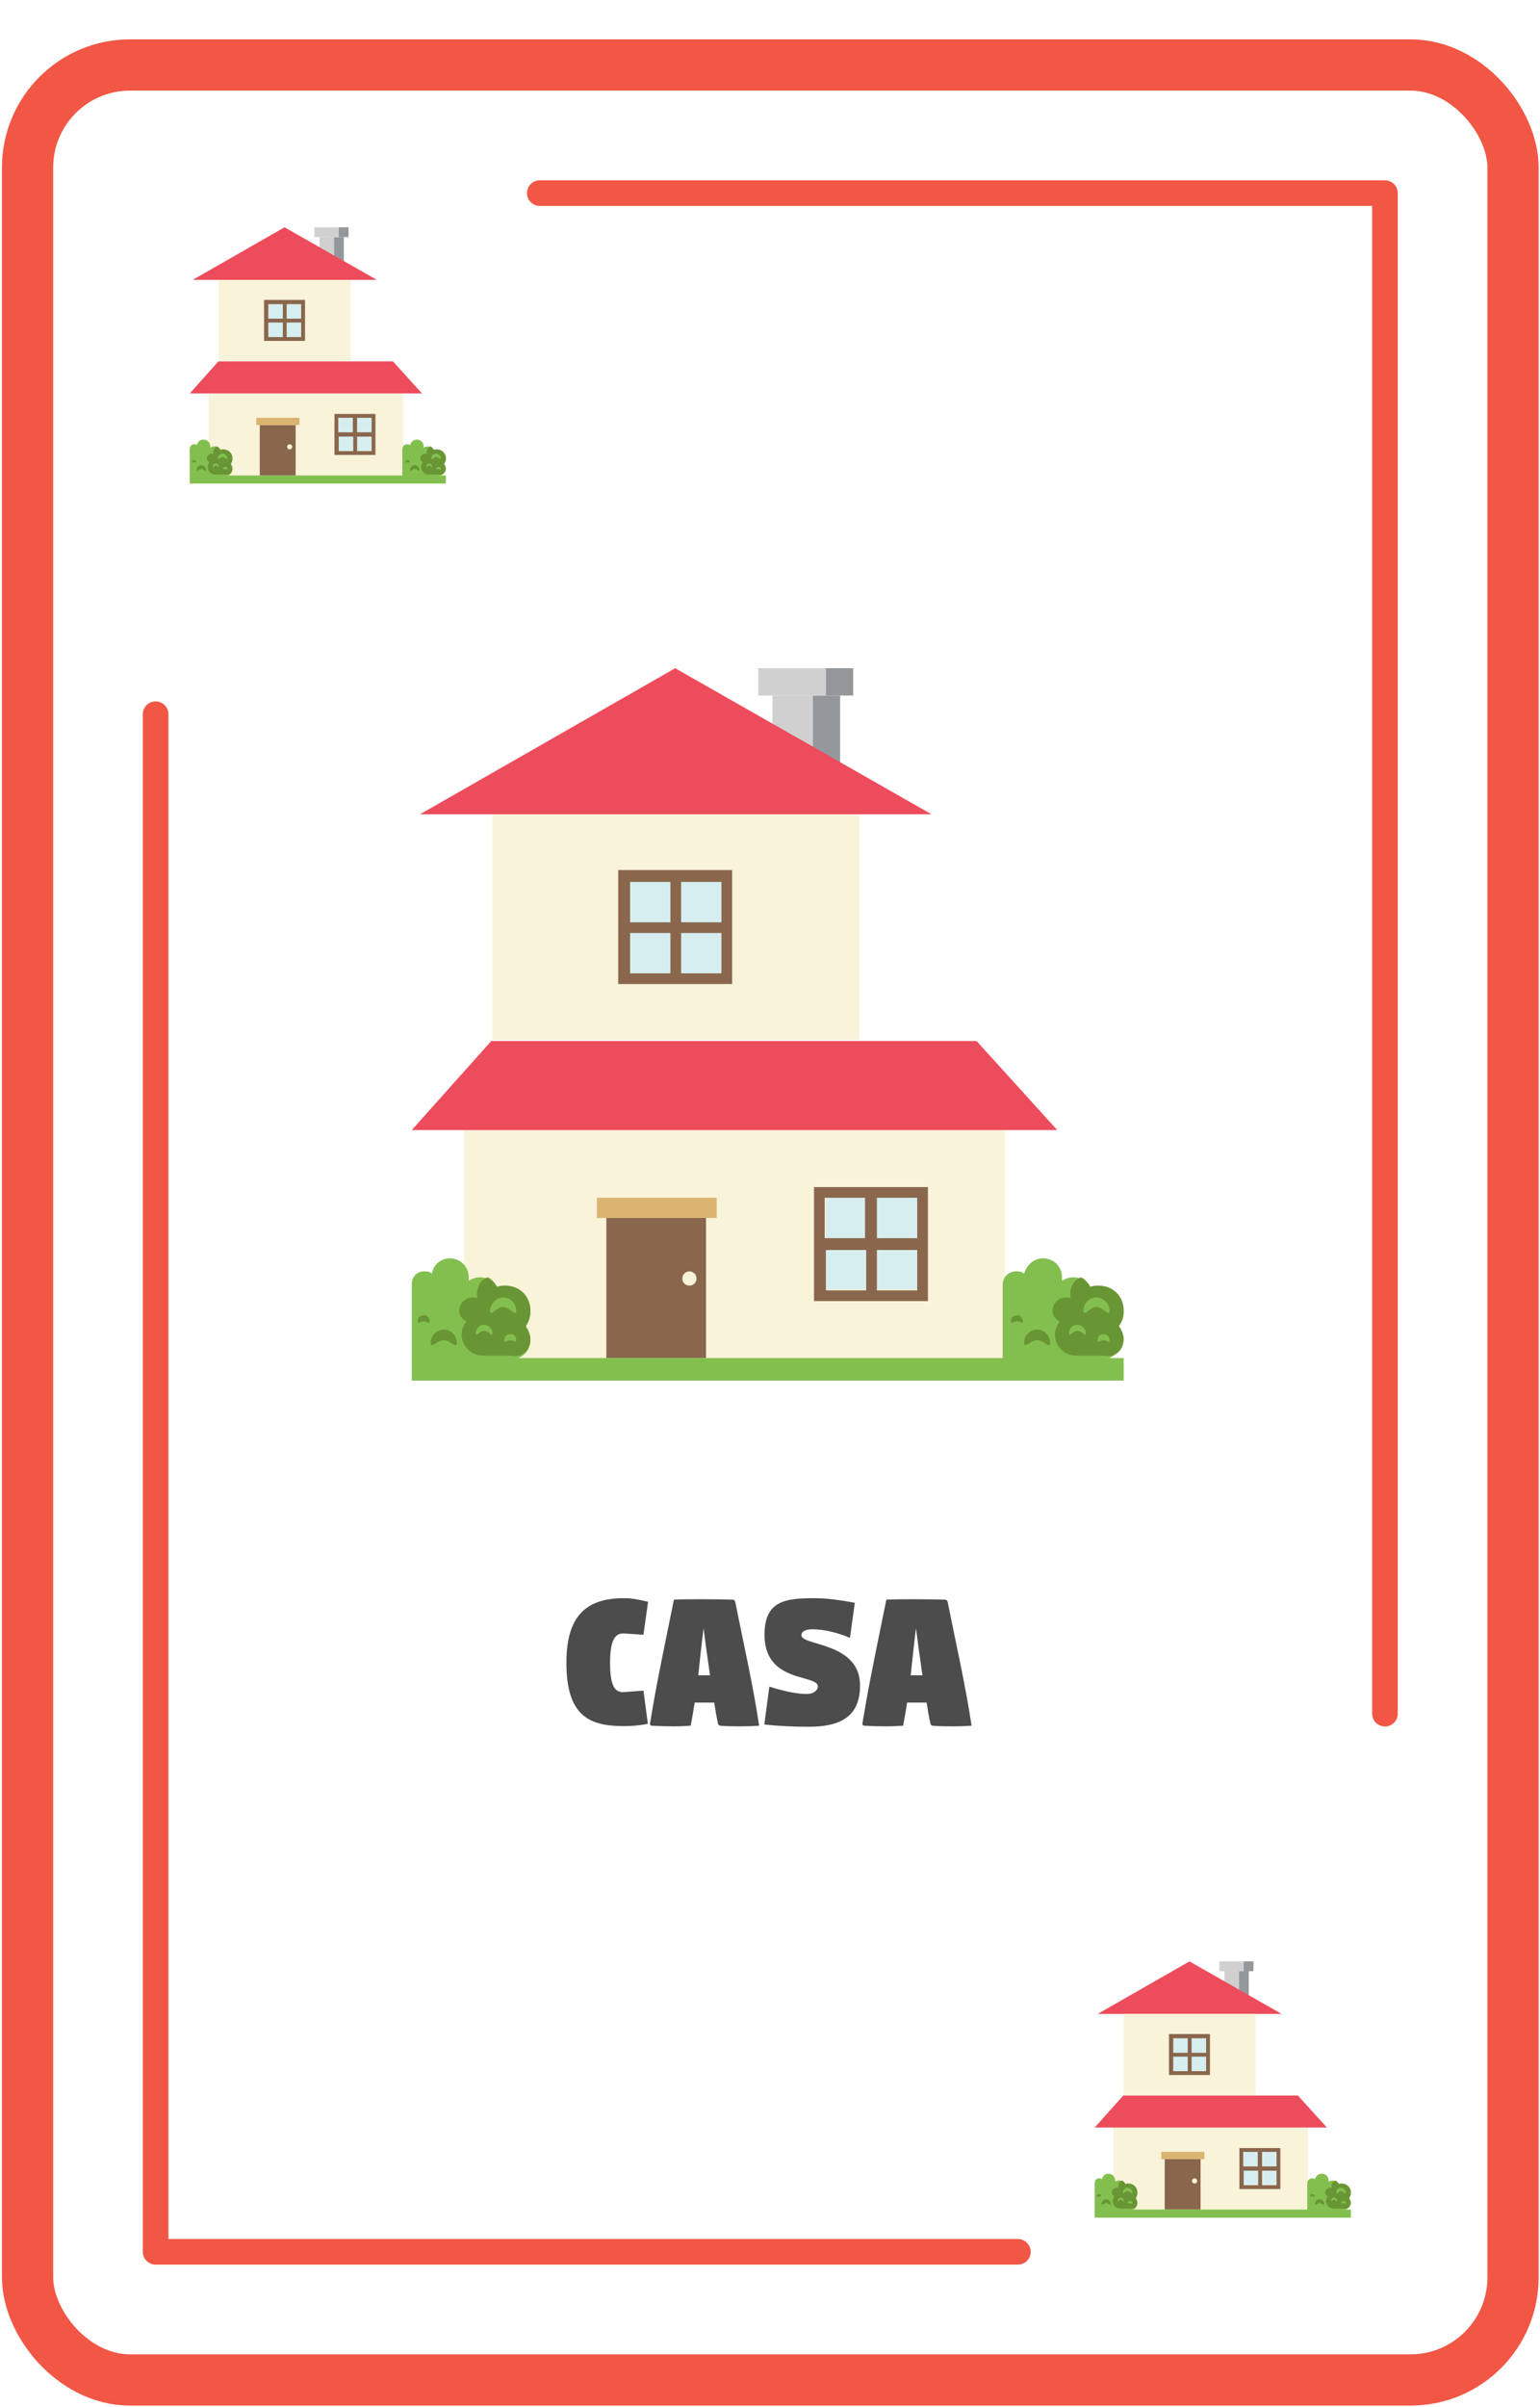 <svg width="283" height="442" viewBox="0 0 283 442" fill="none" xmlns="http://www.w3.org/2000/svg">
<g filter="url(#filter0_d_35_373)">
<rect x="9.773" y="10.366" width="263.56" height="415.735" rx="14.119" fill="white"/>
<path d="M141.956 121.458H149.369V135.631H141.956V121.458Z" fill="#D0D0D0"/>
<path d="M149.369 121.458H154.384V135.631H149.369V121.458Z" fill="#94989B"/>
<path d="M139.339 116.442H151.768V121.458H139.339V116.442Z" fill="#D0D0D0"/>
<path d="M151.768 116.442H156.783V121.458H151.768V116.442Z" fill="#94989B"/>
<path d="M124.075 116.442L77.193 143.263H171.175L124.075 116.442Z" fill="#ED4C5C"/>
<path d="M90.494 143.263H157.873V184.694H90.494V143.263Z" fill="#F9F3D9"/>
<path d="M115.789 155.692H132.579V172.483H115.789V155.692Z" fill="#D6EEF0"/>
<path d="M113.608 153.512V174.445H134.541V153.512H113.608ZM132.579 155.693V163.106H125.165V155.693H132.579ZM123.202 155.693V163.106H115.788V155.693H123.202ZM115.788 172.483V165.069H123.202V172.483H115.788ZM125.165 172.483V165.069H132.579V172.483H125.165Z" fill="#89664C"/>
<path d="M85.26 201.266H184.694V243.351H85.26V201.266Z" fill="#F9F3D9"/>
<path d="M151.768 213.695H168.558V230.485H151.768V213.695Z" fill="#D6EEF0"/>
<path d="M149.587 211.733V232.666H170.52V211.733H149.587ZM168.558 213.695V221.109H161.144V213.695H168.558ZM158.963 213.695V221.109H151.55V213.695H158.963ZM151.768 230.486V223.29H159.181V230.704H151.768V230.486ZM161.144 230.486V223.29H168.558V230.704H161.144V230.486ZM111.427 217.402H129.744V243.133H111.427V217.402Z" fill="#89664C"/>
<path d="M109.683 213.695H131.707V217.402H109.683V213.695Z" fill="#DBB471"/>
<path d="M126.691 229.831C127.413 229.831 127.999 229.246 127.999 228.523C127.999 227.8 127.413 227.215 126.691 227.215C125.968 227.215 125.382 227.8 125.382 228.523C125.382 229.246 125.968 229.831 126.691 229.831Z" fill="#F9F3D9"/>
<path d="M75.665 243.133H206.499V247.276H75.665V243.133Z" fill="#83BF4F"/>
<path d="M179.46 184.912H90.275L75.665 201.266H194.288L179.46 184.912Z" fill="#ED4C5C"/>
<path d="M206.5 234.628C206.5 232.012 204.538 230.049 201.921 230.049C201.485 230.049 200.831 230.049 200.394 230.267C199.74 229.177 198.65 228.305 197.342 228.305C196.469 228.305 195.815 228.523 195.161 228.959V228.305C195.161 226.342 193.635 224.816 191.672 224.816C189.928 224.816 188.619 226.124 188.183 227.651C187.747 227.215 187.311 227.215 186.657 227.215C185.349 227.215 184.258 228.305 184.258 229.613V243.351H202.575C204.538 243.351 206.064 241.824 206.064 239.862C206.064 238.99 205.628 238.117 205.192 237.463C206.064 236.591 206.5 235.719 206.5 234.628Z" fill="#83BF4F"/>
<path d="M206.499 239.644C206.499 238.772 206.063 237.899 205.627 237.245C206.281 236.373 206.499 235.501 206.499 234.41C206.499 231.794 204.537 229.831 201.92 229.831C201.484 229.831 200.83 229.831 200.394 230.049C199.958 229.395 199.522 228.741 198.649 228.305C197.341 228.741 196.687 230.049 196.687 231.358C196.687 231.794 196.687 232.012 196.905 232.23C196.687 232.012 196.251 232.012 195.815 232.012C194.506 232.012 193.416 233.102 193.416 234.41C193.416 235.283 193.852 235.937 194.724 236.373C194.288 237.027 193.852 237.899 193.852 238.772C193.852 240.952 195.597 242.697 197.777 242.697H203.011C204.973 243.133 206.499 241.606 206.499 239.644ZM192.98 240.298C192.98 241.606 191.89 239.862 190.581 239.862C189.273 239.862 188.183 241.606 188.183 240.298C188.183 238.99 189.273 237.899 190.581 237.899C191.89 237.899 192.98 238.99 192.98 240.298ZM187.965 236.373C187.965 237.027 187.529 236.373 186.874 236.373C186.22 236.373 185.784 237.027 185.784 236.373C185.784 235.719 186.22 235.283 186.874 235.283C187.311 235.065 187.965 235.719 187.965 236.373Z" fill="#699635"/>
<path d="M189.927 232.884C189.927 233.538 189.491 232.666 188.837 232.666C188.182 232.666 187.746 233.538 187.746 232.884C187.746 232.23 188.182 231.794 188.837 231.794C189.491 231.794 189.927 232.23 189.927 232.884ZM199.521 238.553C199.521 239.426 198.867 238.117 197.995 238.117C197.123 238.117 196.468 239.426 196.468 238.553C196.468 237.681 197.123 237.027 197.995 237.027C198.649 237.027 199.521 237.681 199.521 238.553ZM203.882 234.41C203.882 235.719 202.792 233.756 201.484 233.756C200.175 233.756 199.085 235.719 199.085 234.41C199.085 233.102 200.175 232.012 201.484 232.012C202.792 232.012 203.882 233.102 203.882 234.41ZM203.882 239.862C203.882 240.516 203.446 239.862 202.792 239.862C202.138 239.862 201.702 240.516 201.702 239.862C201.702 239.208 202.138 238.771 202.792 238.771C203.446 238.771 203.882 239.208 203.882 239.862ZM193.634 230.485C193.634 231.358 192.98 230.049 192.107 230.049C191.235 230.049 190.581 231.358 190.581 230.485C190.581 229.613 191.235 228.959 192.107 228.959C192.98 228.959 193.634 229.613 193.634 230.485ZM97.471 234.628C97.471 232.012 95.509 230.049 92.892 230.049C92.456 230.049 91.802 230.049 91.366 230.267C90.711 229.177 89.621 228.305 88.313 228.305C87.441 228.305 86.786 228.523 86.132 228.959V228.305C86.132 226.342 84.606 224.816 82.643 224.816C80.899 224.816 79.591 226.124 79.373 227.651C78.936 227.215 78.5 227.215 77.846 227.215C76.538 227.215 75.665 228.305 75.665 229.613V243.351H93.982C95.945 243.351 97.471 241.824 97.471 239.862C97.471 238.99 97.035 238.117 96.599 237.463C97.035 236.591 97.471 235.719 97.471 234.628Z" fill="#83BF4F"/>
<path d="M97.471 239.644C97.471 238.772 97.035 237.899 96.599 237.245C97.253 236.373 97.471 235.501 97.471 234.41C97.471 231.794 95.509 229.831 92.892 229.831C92.456 229.831 91.802 229.831 91.366 230.049C90.93 229.395 90.493 228.741 89.621 228.305C88.313 228.741 87.659 230.049 87.659 231.358C87.659 231.794 87.659 232.012 87.877 232.23C87.659 232.012 87.222 232.012 86.786 232.012C85.478 232.012 84.388 233.102 84.388 234.41C84.388 235.283 84.824 235.937 85.696 236.373C85.26 237.027 84.824 237.899 84.824 238.772C84.824 240.952 86.568 242.697 88.749 242.697H93.982C95.945 243.133 97.471 241.606 97.471 239.644ZM83.952 240.298C83.952 241.606 82.861 239.862 81.553 239.862C80.245 239.862 79.154 241.606 79.154 240.298C79.154 238.99 80.245 237.899 81.553 237.899C82.861 237.899 83.952 238.99 83.952 240.298ZM78.936 236.373C78.936 237.027 78.5 236.373 77.846 236.373C77.192 236.373 76.756 237.027 76.756 236.373C76.756 235.719 77.192 235.283 77.846 235.283C78.282 235.065 78.936 235.719 78.936 236.373Z" fill="#699635"/>
<path d="M80.899 232.884C80.899 233.538 80.463 232.666 79.809 232.666C79.155 232.666 78.719 233.538 78.719 232.884C78.719 232.23 79.155 231.794 79.809 231.794C80.245 231.794 80.899 232.23 80.899 232.884ZM90.494 238.553C90.494 239.426 89.84 238.117 88.967 238.117C88.095 238.117 87.441 239.426 87.441 238.553C87.441 237.681 88.095 237.027 88.967 237.027C89.621 237.027 90.494 237.681 90.494 238.553ZM94.855 234.41C94.855 235.719 93.765 233.756 92.456 233.756C91.148 233.756 90.058 235.719 90.058 234.41C90.058 233.102 91.366 232.012 92.456 232.012C93.765 232.012 94.855 233.102 94.855 234.41ZM94.855 239.862C94.855 240.516 94.419 239.862 93.765 239.862C93.11 239.862 92.674 240.516 92.674 239.862C92.674 239.208 93.11 238.771 93.765 238.771C94.419 238.553 94.855 239.208 94.855 239.862ZM84.606 230.485C84.606 231.358 83.952 230.049 83.08 230.049C82.208 230.049 81.553 231.358 81.553 230.485C81.553 229.613 82.208 228.959 83.08 228.959C83.952 228.959 84.606 229.613 84.606 230.485Z" fill="#83BF4F"/>
<path d="M104.086 299.077C104.086 290.01 108.176 287.232 114.696 287.232C116.278 287.232 117.513 287.541 119.095 287.888L118.246 293.946L114.696 293.714C113.269 293.637 112.111 294.486 112.111 299.077C112.111 303.669 113.114 304.556 114.696 304.479L118.246 304.209L119.056 310.305C117.474 310.614 116.201 310.729 114.619 310.729C108.137 310.729 104.086 308.723 104.086 299.077ZM119.443 310.343C119.443 310.266 119.559 309.533 119.636 309.147C120.794 302.087 122.414 294.64 123.842 287.502C125.578 287.425 127.353 287.425 129.166 287.425C131.018 287.425 132.832 287.464 134.684 287.502C134.877 287.502 135.07 287.695 135.108 287.888C136.574 295.296 138.388 303.167 139.507 310.652C138.311 310.729 137.462 310.768 136.15 310.768C134.838 310.768 133.719 310.768 132.369 310.652C132.176 310.652 131.983 310.498 131.944 310.266C131.674 309.032 131.443 307.72 131.25 306.408H127.662C127.43 307.836 127.199 309.263 126.929 310.652C125.694 310.729 124.999 310.768 123.726 310.768C122.414 310.768 121.064 310.729 119.791 310.652C119.598 310.652 119.443 310.536 119.443 310.343ZM128.318 301.392H130.478C130.054 298.537 129.668 295.643 129.282 292.749C128.935 295.605 128.626 298.498 128.318 301.392ZM140.453 310.421L141.379 303.476C144.08 304.324 146.472 304.826 148.208 304.826C149.675 304.826 150.292 304.054 150.292 303.437C150.292 302.665 149.173 302.357 147.668 301.932C144.775 301.122 140.492 299.887 140.492 293.946C140.492 287.695 144.35 287.232 149.636 287.232C151.874 287.232 154.498 287.579 157.083 288.081L156.195 294.524C154.382 293.714 151.642 292.942 149.25 292.942C148.054 292.942 147.282 293.328 147.282 294.023C147.282 294.717 148.479 295.064 150.06 295.527C153.263 296.492 158.047 297.92 158.047 303.283C158.047 309.417 153.803 310.845 148.594 310.845C145.971 310.845 143.115 310.729 140.453 310.421ZM158.479 310.343C158.479 310.266 158.595 309.533 158.672 309.147C159.829 302.087 161.45 294.64 162.877 287.502C164.614 287.425 166.388 287.425 168.202 287.425C170.054 287.425 171.867 287.464 173.719 287.502C173.912 287.502 174.105 287.695 174.144 287.888C175.61 295.296 177.423 303.167 178.542 310.652C177.346 310.729 176.497 310.768 175.185 310.768C173.874 310.768 172.755 310.768 171.404 310.652C171.211 310.652 171.018 310.498 170.98 310.266C170.71 309.032 170.478 307.72 170.285 306.408H166.697C166.466 307.836 166.234 309.263 165.964 310.652C164.729 310.729 164.035 310.768 162.762 310.768C161.45 310.768 160.099 310.729 158.826 310.652C158.633 310.652 158.479 310.536 158.479 310.343ZM167.353 301.392H169.514C169.089 298.537 168.703 295.643 168.318 292.749C167.97 295.605 167.662 298.498 167.353 301.392Z" fill="black" fill-opacity="0.7"/>
<path d="M99.195 29.192H254.507V308.441" stroke="#F15744" stroke-width="4.706" stroke-linecap="round" stroke-linejoin="round"/>
<path d="M187.048 407.276H28.598V124.889" stroke="#F15744" stroke-width="4.706" stroke-linecap="round" stroke-linejoin="round"/>
<path d="M58.72 37.271H61.387V42.37H58.72V37.271Z" fill="#D0D0D0"/>
<path d="M61.386 37.271H63.19V42.37H61.386V37.271Z" fill="#94989B"/>
<path d="M57.778 35.467H62.249V37.271H57.778V35.467Z" fill="#D0D0D0"/>
<path d="M62.249 35.467H64.054V37.271H62.249V35.467Z" fill="#94989B"/>
<path d="M52.288 35.467L35.423 45.115H69.231L52.288 35.467Z" fill="#ED4C5C"/>
<path d="M40.208 45.115H64.446V60.019H40.208V45.115Z" fill="#F9F3D9"/>
<path d="M49.307 49.586H55.347V55.626H49.307V49.586Z" fill="#D6EEF0"/>
<path d="M48.523 48.802V56.332H56.053V48.802H48.523ZM55.347 49.586V52.253H52.68V49.586H55.347ZM51.974 49.586V52.253H49.307V49.586H51.974ZM49.307 55.626V52.959H51.974V55.626H49.307ZM52.68 55.626V52.959H55.347V55.626H52.68Z" fill="#89664C"/>
<path d="M38.325 65.98H74.094V81.119H38.325V65.98Z" fill="#F9F3D9"/>
<path d="M62.249 70.452H68.289V76.492H62.249V70.452Z" fill="#D6EEF0"/>
<path d="M61.465 69.745V77.276H68.995V69.745H61.465ZM68.289 70.451V73.118H65.622V70.451H68.289ZM64.838 70.451V73.118H62.171V70.451H64.838ZM62.249 76.491V73.903H64.916V76.57H62.249V76.491ZM65.622 76.491V73.903H68.289V76.57H65.622V76.491ZM47.738 71.785H54.327V81.041H47.738V71.785Z" fill="#89664C"/>
<path d="M47.11 70.452H55.033V71.785H47.11V70.452Z" fill="#DBB471"/>
<path d="M53.228 76.255C53.488 76.255 53.698 76.045 53.698 75.785C53.698 75.525 53.488 75.315 53.228 75.315C52.968 75.315 52.758 75.525 52.758 75.785C52.758 76.045 52.968 76.255 53.228 76.255Z" fill="#F9F3D9"/>
<path d="M34.874 81.041H81.938V82.531H34.874V81.041Z" fill="#83BF4F"/>
<path d="M72.212 60.097H40.13L34.874 65.98H77.546L72.212 60.097Z" fill="#ED4C5C"/>
<path d="M81.938 77.982C81.938 77.04 81.231 76.335 80.29 76.335C80.133 76.335 79.898 76.335 79.741 76.413C79.506 76.021 79.114 75.707 78.643 75.707C78.329 75.707 78.094 75.785 77.859 75.942V75.707C77.859 75.001 77.309 74.452 76.603 74.452C75.976 74.452 75.505 74.922 75.349 75.472C75.192 75.315 75.035 75.315 74.799 75.315C74.329 75.315 73.936 75.707 73.936 76.178V81.119H80.525C81.231 81.119 81.781 80.57 81.781 79.864C81.781 79.55 81.624 79.237 81.467 79.001C81.781 78.688 81.938 78.374 81.938 77.982Z" fill="#83BF4F"/>
<path d="M81.938 79.786C81.938 79.472 81.781 79.158 81.624 78.923C81.86 78.609 81.938 78.296 81.938 77.903C81.938 76.962 81.232 76.256 80.291 76.256C80.134 76.256 79.899 76.256 79.742 76.335C79.585 76.099 79.428 75.864 79.114 75.707C78.644 75.864 78.408 76.335 78.408 76.805C78.408 76.962 78.408 77.04 78.487 77.119C78.408 77.04 78.251 77.04 78.095 77.04C77.624 77.04 77.232 77.433 77.232 77.903C77.232 78.217 77.389 78.453 77.702 78.609C77.546 78.845 77.389 79.158 77.389 79.472C77.389 80.257 78.016 80.884 78.801 80.884H80.683C81.389 81.041 81.938 80.492 81.938 79.786ZM77.075 80.021C77.075 80.492 76.683 79.864 76.212 79.864C75.741 79.864 75.349 80.492 75.349 80.021C75.349 79.551 75.741 79.158 76.212 79.158C76.683 79.158 77.075 79.551 77.075 80.021ZM75.271 78.609C75.271 78.845 75.114 78.609 74.879 78.609C74.643 78.609 74.486 78.845 74.486 78.609C74.486 78.374 74.643 78.217 74.879 78.217C75.035 78.139 75.271 78.374 75.271 78.609Z" fill="#699635"/>
<path d="M75.977 77.354C75.977 77.59 75.82 77.276 75.585 77.276C75.349 77.276 75.192 77.59 75.192 77.354C75.192 77.119 75.349 76.962 75.585 76.962C75.82 76.962 75.977 77.119 75.977 77.354ZM79.428 79.394C79.428 79.707 79.193 79.237 78.879 79.237C78.565 79.237 78.33 79.707 78.33 79.394C78.33 79.08 78.565 78.845 78.879 78.845C79.115 78.845 79.428 79.08 79.428 79.394ZM80.997 77.903C80.997 78.374 80.605 77.668 80.134 77.668C79.664 77.668 79.271 78.374 79.271 77.903C79.271 77.433 79.664 77.04 80.134 77.04C80.605 77.04 80.997 77.433 80.997 77.903ZM80.997 79.864C80.997 80.1 80.84 79.864 80.605 79.864C80.37 79.864 80.213 80.1 80.213 79.864C80.213 79.629 80.37 79.472 80.605 79.472C80.84 79.472 80.997 79.629 80.997 79.864ZM77.31 76.491C77.31 76.805 77.075 76.335 76.761 76.335C76.448 76.335 76.212 76.805 76.212 76.491C76.212 76.178 76.448 75.942 76.761 75.942C77.075 75.942 77.31 76.178 77.31 76.491ZM42.718 77.982C42.718 77.04 42.012 76.335 41.071 76.335C40.914 76.335 40.679 76.335 40.522 76.413C40.286 76.021 39.894 75.707 39.424 75.707C39.11 75.707 38.874 75.785 38.639 75.942V75.707C38.639 75.001 38.09 74.452 37.384 74.452C36.757 74.452 36.286 74.922 36.208 75.472C36.051 75.315 35.894 75.315 35.658 75.315C35.188 75.315 34.874 75.707 34.874 76.178V81.119H41.463C42.169 81.119 42.718 80.57 42.718 79.864C42.718 79.55 42.561 79.237 42.404 79.001C42.561 78.688 42.718 78.374 42.718 77.982Z" fill="#83BF4F"/>
<path d="M42.718 79.786C42.718 79.472 42.561 79.158 42.404 78.923C42.639 78.609 42.718 78.296 42.718 77.903C42.718 76.962 42.011 76.256 41.07 76.256C40.913 76.256 40.678 76.256 40.521 76.335C40.364 76.099 40.207 75.864 39.894 75.707C39.423 75.864 39.188 76.335 39.188 76.805C39.188 76.962 39.188 77.04 39.266 77.119C39.188 77.04 39.031 77.04 38.874 77.04C38.403 77.04 38.011 77.433 38.011 77.903C38.011 78.217 38.168 78.453 38.482 78.609C38.325 78.845 38.168 79.158 38.168 79.472C38.168 80.257 38.795 80.884 39.58 80.884H41.462C42.168 81.041 42.718 80.492 42.718 79.786ZM37.854 80.021C37.854 80.492 37.462 79.864 36.991 79.864C36.521 79.864 36.129 80.492 36.129 80.021C36.129 79.551 36.521 79.158 36.991 79.158C37.462 79.158 37.854 79.551 37.854 80.021ZM36.05 78.609C36.05 78.845 35.893 78.609 35.658 78.609C35.422 78.609 35.266 78.845 35.266 78.609C35.266 78.374 35.422 78.217 35.658 78.217C35.815 78.139 36.05 78.374 36.05 78.609Z" fill="#699635"/>
<path d="M36.757 77.354C36.757 77.589 36.6 77.276 36.364 77.276C36.129 77.276 35.972 77.589 35.972 77.354C35.972 77.119 36.129 76.962 36.364 76.962C36.521 76.962 36.757 77.119 36.757 77.354ZM40.208 79.394C40.208 79.707 39.973 79.237 39.659 79.237C39.345 79.237 39.11 79.707 39.11 79.394C39.11 79.08 39.345 78.844 39.659 78.844C39.894 78.844 40.208 79.08 40.208 79.394ZM41.777 77.903C41.777 78.374 41.385 77.668 40.914 77.668C40.443 77.668 40.051 78.374 40.051 77.903C40.051 77.433 40.522 77.04 40.914 77.04C41.385 77.04 41.777 77.433 41.777 77.903ZM41.777 79.864C41.777 80.1 41.62 79.864 41.385 79.864C41.149 79.864 40.992 80.1 40.992 79.864C40.992 79.629 41.149 79.472 41.385 79.472C41.62 79.394 41.777 79.629 41.777 79.864ZM38.09 76.491C38.09 76.805 37.855 76.334 37.541 76.334C37.227 76.334 36.992 76.805 36.992 76.491C36.992 76.177 37.227 75.942 37.541 75.942C37.855 75.942 38.09 76.177 38.09 76.491Z" fill="#83BF4F"/>
<path d="M225.014 355.74H227.681V360.839H225.014V355.74Z" fill="#D0D0D0"/>
<path d="M227.681 355.74H229.485V360.839H227.681V355.74Z" fill="#94989B"/>
<path d="M224.072 353.936H228.543V355.74H224.072V353.936Z" fill="#D0D0D0"/>
<path d="M228.543 353.936H230.348V355.74H228.543V353.936Z" fill="#94989B"/>
<path d="M218.582 353.936L201.717 363.584H235.525L218.582 353.936Z" fill="#ED4C5C"/>
<path d="M206.501 363.584H230.74V378.488H206.501V363.584Z" fill="#F9F3D9"/>
<path d="M215.601 368.055H221.641V374.095H215.601V368.055Z" fill="#D6EEF0"/>
<path d="M214.816 367.271V374.801H222.347V367.271H214.816ZM221.641 368.055V370.722H218.974V368.055H221.641ZM218.268 368.055V370.722H215.601V368.055H218.268ZM215.601 374.095V371.428H218.268V374.095H215.601ZM218.974 374.095V371.428H221.641V374.095H218.974Z" fill="#89664C"/>
<path d="M204.619 384.449H240.388V399.589H204.619V384.449Z" fill="#F9F3D9"/>
<path d="M228.543 388.92H234.583V394.96H228.543V388.92Z" fill="#D6EEF0"/>
<path d="M227.759 388.215V395.745H235.29V388.215H227.759ZM234.584 388.921V391.588H231.917V388.921H234.584ZM231.132 388.921V391.588H228.465V388.921H231.132ZM228.544 394.96V392.372H231.211V395.039H228.544V394.96ZM231.917 394.96V392.372H234.584V395.039H231.917V394.96ZM214.032 390.254H220.621V399.51H214.032V390.254Z" fill="#89664C"/>
<path d="M213.404 388.92H221.327V390.254H213.404V388.92Z" fill="#DBB471"/>
<path d="M219.522 394.724C219.782 394.724 219.992 394.514 219.992 394.254C219.992 393.994 219.782 393.784 219.522 393.784C219.262 393.784 219.052 393.994 219.052 394.254C219.052 394.514 219.262 394.724 219.522 394.724Z" fill="#F9F3D9"/>
<path d="M201.168 399.51H248.232V401H201.168V399.51Z" fill="#83BF4F"/>
<path d="M238.506 378.566H206.423L201.168 384.449H243.84L238.506 378.566Z" fill="#ED4C5C"/>
<path d="M248.232 396.451C248.232 395.509 247.526 394.803 246.585 394.803C246.428 394.803 246.193 394.803 246.036 394.882C245.801 394.49 245.409 394.176 244.938 394.176C244.624 394.176 244.389 394.254 244.153 394.411V394.176C244.153 393.47 243.604 392.921 242.898 392.921C242.271 392.921 241.8 393.392 241.643 393.941C241.486 393.784 241.33 393.784 241.094 393.784C240.624 393.784 240.231 394.176 240.231 394.647V399.588H246.82C247.526 399.588 248.076 399.039 248.076 398.333C248.076 398.02 247.919 397.706 247.762 397.47C248.076 397.157 248.232 396.843 248.232 396.451Z" fill="#83BF4F"/>
<path d="M248.232 398.255C248.232 397.941 248.075 397.627 247.918 397.392C248.154 397.078 248.232 396.765 248.232 396.372C248.232 395.431 247.526 394.725 246.585 394.725C246.428 394.725 246.193 394.725 246.036 394.804C245.879 394.568 245.722 394.333 245.408 394.176C244.938 394.333 244.702 394.804 244.702 395.274C244.702 395.431 244.702 395.51 244.781 395.588C244.702 395.51 244.545 395.51 244.389 395.51C243.918 395.51 243.526 395.902 243.526 396.372C243.526 396.686 243.683 396.921 243.996 397.078C243.839 397.314 243.683 397.627 243.683 397.941C243.683 398.726 244.31 399.353 245.095 399.353H246.977C247.683 399.51 248.232 398.961 248.232 398.255ZM243.369 398.49C243.369 398.961 242.977 398.333 242.506 398.333C242.035 398.333 241.643 398.961 241.643 398.49C241.643 398.02 242.035 397.627 242.506 397.627C242.977 397.627 243.369 398.02 243.369 398.49ZM241.565 397.078C241.565 397.314 241.408 397.078 241.172 397.078C240.937 397.078 240.78 397.314 240.78 397.078C240.78 396.843 240.937 396.686 241.172 396.686C241.329 396.608 241.565 396.843 241.565 397.078Z" fill="#699635"/>
<path d="M242.271 395.823C242.271 396.059 242.114 395.745 241.879 395.745C241.643 395.745 241.486 396.059 241.486 395.823C241.486 395.588 241.643 395.431 241.879 395.431C242.114 395.431 242.271 395.588 242.271 395.823ZM245.722 397.863C245.722 398.176 245.487 397.706 245.173 397.706C244.859 397.706 244.624 398.176 244.624 397.863C244.624 397.549 244.859 397.314 245.173 397.314C245.408 397.314 245.722 397.549 245.722 397.863ZM247.291 396.372C247.291 396.843 246.899 396.137 246.428 396.137C245.958 396.137 245.565 396.843 245.565 396.372C245.565 395.902 245.958 395.509 246.428 395.509C246.899 395.509 247.291 395.902 247.291 396.372ZM247.291 398.333C247.291 398.569 247.134 398.333 246.899 398.333C246.664 398.333 246.507 398.569 246.507 398.333C246.507 398.098 246.664 397.941 246.899 397.941C247.134 397.941 247.291 398.098 247.291 398.333ZM243.604 394.96C243.604 395.274 243.369 394.803 243.055 394.803C242.741 394.803 242.506 395.274 242.506 394.96C242.506 394.647 242.741 394.411 243.055 394.411C243.369 394.411 243.604 394.647 243.604 394.96ZM209.012 396.451C209.012 395.509 208.306 394.803 207.365 394.803C207.208 394.803 206.973 394.803 206.816 394.882C206.58 394.49 206.188 394.176 205.718 394.176C205.404 394.176 205.168 394.254 204.933 394.411V394.176C204.933 393.47 204.384 392.921 203.678 392.921C203.051 392.921 202.58 393.392 202.501 393.941C202.345 393.784 202.188 393.784 201.952 393.784C201.482 393.784 201.168 394.176 201.168 394.647V399.588H207.757C208.463 399.588 209.012 399.039 209.012 398.333C209.012 398.02 208.855 397.706 208.698 397.47C208.855 397.157 209.012 396.843 209.012 396.451Z" fill="#83BF4F"/>
<path d="M209.012 398.255C209.012 397.941 208.855 397.627 208.698 397.392C208.933 397.078 209.012 396.765 209.012 396.372C209.012 395.431 208.306 394.725 207.365 394.725C207.208 394.725 206.972 394.725 206.816 394.804C206.659 394.568 206.502 394.333 206.188 394.176C205.717 394.333 205.482 394.804 205.482 395.274C205.482 395.431 205.482 395.51 205.561 395.588C205.482 395.51 205.325 395.51 205.168 395.51C204.698 395.51 204.305 395.902 204.305 396.372C204.305 396.686 204.462 396.921 204.776 397.078C204.619 397.314 204.462 397.627 204.462 397.941C204.462 398.726 205.09 399.353 205.874 399.353H207.757C208.463 399.51 209.012 398.961 209.012 398.255ZM204.149 398.49C204.149 398.961 203.756 398.333 203.286 398.333C202.815 398.333 202.423 398.961 202.423 398.49C202.423 398.02 202.815 397.627 203.286 397.627C203.756 397.627 204.149 398.02 204.149 398.49ZM202.344 397.078C202.344 397.314 202.188 397.078 201.952 397.078C201.717 397.078 201.56 397.314 201.56 397.078C201.56 396.843 201.717 396.686 201.952 396.686C202.109 396.608 202.344 396.843 202.344 397.078Z" fill="#699635"/>
<path d="M203.051 395.823C203.051 396.058 202.894 395.745 202.658 395.745C202.423 395.745 202.266 396.058 202.266 395.823C202.266 395.588 202.423 395.431 202.658 395.431C202.815 395.431 203.051 395.588 203.051 395.823ZM206.502 397.863C206.502 398.176 206.267 397.706 205.953 397.706C205.639 397.706 205.404 398.176 205.404 397.863C205.404 397.549 205.639 397.313 205.953 397.313C206.188 397.313 206.502 397.549 206.502 397.863ZM208.071 396.372C208.071 396.843 207.679 396.137 207.208 396.137C206.737 396.137 206.345 396.843 206.345 396.372C206.345 395.902 206.816 395.509 207.208 395.509C207.679 395.509 208.071 395.902 208.071 396.372ZM208.071 398.333C208.071 398.568 207.914 398.333 207.679 398.333C207.443 398.333 207.286 398.568 207.286 398.333C207.286 398.098 207.443 397.941 207.679 397.941C207.914 397.863 208.071 398.098 208.071 398.333ZM204.384 394.96C204.384 395.274 204.149 394.803 203.835 394.803C203.521 394.803 203.286 395.274 203.286 394.96C203.286 394.646 203.521 394.411 203.835 394.411C204.149 394.411 204.384 394.646 204.384 394.96Z" fill="#83BF4F"/>
<rect x="5.067" y="5.659" width="272.973" height="425.148" rx="18.826" stroke="#F15744" stroke-width="9.413"/>
</g>
<defs>
<filter id="filter0_d_35_373" x="0.36" y="0.953" width="282.386" height="440.836" filterUnits="userSpaceOnUse" color-interpolation-filters="sRGB">
<feFlood flood-opacity="0" result="BackgroundImageFix"/>
<feColorMatrix in="SourceAlpha" type="matrix" values="0 0 0 0 0 0 0 0 0 0 0 0 0 0 0 0 0 0 127 0" result="hardAlpha"/>
<feOffset dy="6.275"/>
<feComposite in2="hardAlpha" operator="out"/>
<feColorMatrix type="matrix" values="0 0 0 0 0 0 0 0 0 0 0 0 0 0 0 0 0 0 0.15 0"/>
<feBlend mode="normal" in2="BackgroundImageFix" result="effect1_dropShadow_35_373"/>
<feBlend mode="normal" in="SourceGraphic" in2="effect1_dropShadow_35_373" result="shape"/>
</filter>
</defs>
</svg>
